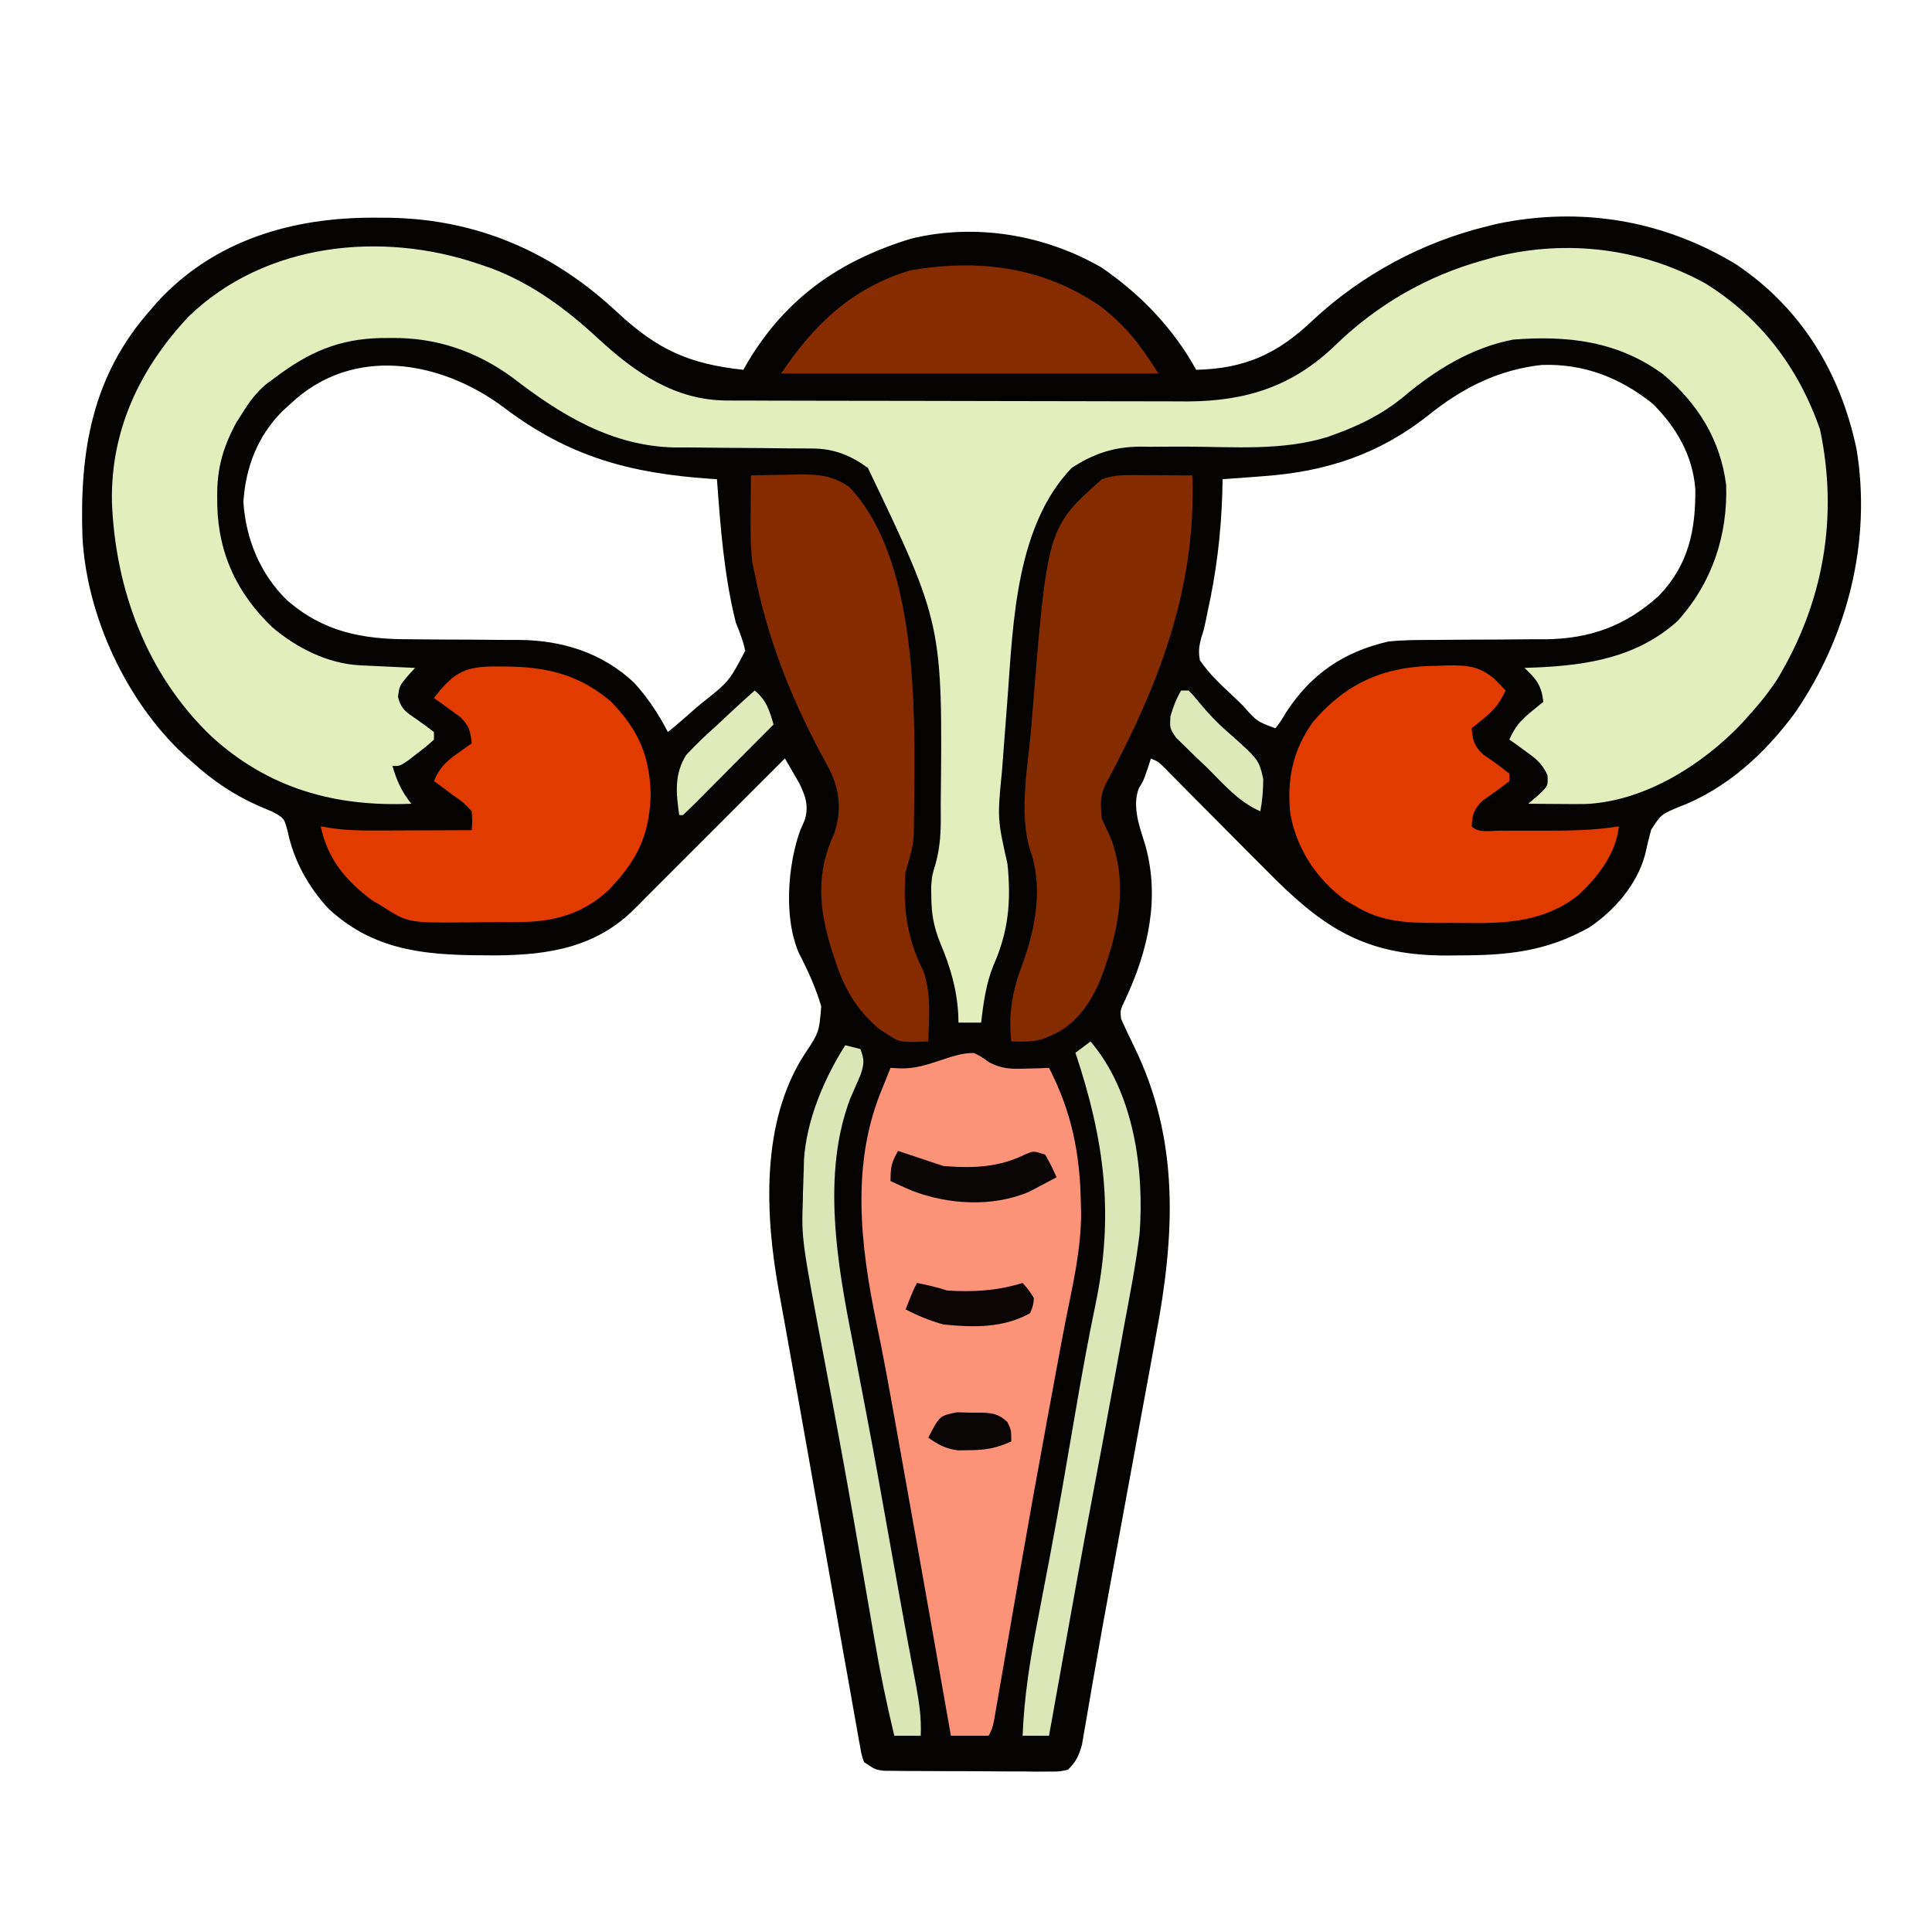 <?xml version="1.0" encoding="UTF-8"?>
<svg version="1.1" xmlns="http://www.w3.org/2000/svg" width="512" height="512">
<path d="M0 0 C1.193 0.006 2.387 0.011 3.616 0.017 C27.169 0.342 47.276 9.13 64.387 25.176 C74.944 34.98 83.324 38.779 97.688 40.312 C98.065 39.646 98.443 38.98 98.832 38.293 C109.069 21.151 123.283 11.336 142.137 5.562 C159.142 1.405 177.563 4.495 192.586 13.199 C202.843 20.188 211.699 29.392 217.688 40.312 C230.703 40.031 239.473 35.969 248.793 26.996 C261.662 15.065 277.654 6.467 294.688 2.312 C295.578 2.088 296.469 1.864 297.387 1.633 C319.62 -2.998 341.368 0.635 360.688 12.312 C378.092 23.946 388.439 41.114 392.688 61.312 C396.717 85.743 390.358 110.85 376.429 131.146 C368.475 141.989 358.219 151.406 345.562 156.188 C340.94 158.113 340.94 158.113 338.27 162.176 C337.668 164.411 337.119 166.661 336.621 168.922 C334.468 176.742 328.614 183.511 321.953 188.035 C310.533 194.474 300.277 195.492 287.438 195.5 C285.854 195.518 285.854 195.518 284.238 195.537 C263.881 195.574 252.762 189.312 238.632 175.316 C233.967 170.665 229.326 165.99 224.688 161.312 C221.524 158.122 218.357 154.935 215.188 151.75 C214.102 150.652 214.102 150.652 212.994 149.531 C212.326 148.86 211.657 148.188 210.969 147.496 C210.382 146.904 209.794 146.311 209.189 145.701 C207.719 144.212 207.719 144.212 205.688 143.312 C205.399 144.22 205.11 145.127 204.812 146.062 C203.688 149.312 203.688 149.312 202.5 151.188 C200.61 156.131 202.755 161.605 204.25 166.438 C208.104 180.397 204.969 194.203 198.957 207.066 C197.535 210.044 197.535 210.044 197.793 212.32 C198.844 214.662 199.926 216.986 201.062 219.287 C213.466 244.415 212.056 269.689 206.961 296.59 C206.57 298.741 206.181 300.892 205.793 303.043 C204.778 308.651 203.739 314.254 202.693 319.857 C201.651 325.462 200.633 331.072 199.613 336.682 C198.044 345.298 196.458 353.912 194.858 362.523 C193.486 369.913 192.152 377.309 190.868 384.715 C190.595 386.277 190.321 387.839 190.048 389.401 C189.556 392.208 189.078 395.017 188.607 397.828 C188.395 399.039 188.182 400.25 187.963 401.498 C187.787 402.535 187.611 403.571 187.43 404.639 C186.616 407.568 185.879 409.202 183.688 411.312 C181.411 411.807 181.411 411.807 178.713 411.798 C177.702 411.804 176.691 411.811 175.649 411.817 C174.558 411.803 173.467 411.788 172.344 411.773 C171.223 411.773 170.102 411.772 168.948 411.771 C166.577 411.765 164.207 411.749 161.836 411.724 C158.202 411.688 154.568 411.683 150.934 411.684 C148.633 411.674 146.332 411.662 144.031 411.648 C142.941 411.646 141.85 411.644 140.726 411.642 C139.715 411.629 138.704 411.616 137.662 411.603 C136.772 411.595 135.882 411.588 134.964 411.58 C132.688 411.312 132.688 411.312 129.688 409.312 C129.036 407.505 129.036 407.505 128.639 405.274 C128.482 404.428 128.326 403.583 128.164 402.711 C128.005 401.781 127.846 400.85 127.682 399.891 C127.416 398.422 127.416 398.422 127.144 396.923 C126.555 393.662 125.985 390.397 125.414 387.133 C125.005 384.848 124.596 382.564 124.185 380.28 C123.1 374.233 122.031 368.184 120.965 362.133 C119.897 356.087 118.815 350.044 117.734 344 C115.9 333.732 114.078 323.462 112.262 313.191 C111.189 307.125 110.105 301.061 109.007 294.999 C108.886 294.329 108.765 293.66 108.64 292.97 C108.118 290.08 107.593 287.191 107.063 284.303 C103.438 264.257 102.285 239.75 113.816 221.82 C117.76 215.888 117.76 215.888 118.326 209.018 C116.906 204.184 114.863 199.667 112.555 195.197 C108.311 185.977 109.401 171.625 112.75 162.375 C113.133 161.5 113.516 160.624 113.91 159.723 C115.109 156.005 114.173 153.314 112.496 149.855 C112.044 149.078 111.591 148.301 111.125 147.5 C110.67 146.71 110.215 145.92 109.746 145.105 C109.222 144.218 109.222 144.218 108.688 143.312 C108.223 143.777 107.758 144.242 107.279 144.721 C74.743 177.257 74.743 177.257 72.6 179.397 C71.435 180.564 70.273 181.733 69.116 182.908 C58.781 193.392 46.2 195.396 32.06 195.503 C15.404 195.485 0.747 195.125 -12.188 183.188 C-17.575 177.399 -21.464 170.425 -23.066 162.66 C-24.02 159.097 -24.02 159.097 -27.219 157.379 C-28.405 156.883 -29.591 156.386 -30.812 155.875 C-37.502 152.866 -42.846 149.259 -48.312 144.312 C-49.07 143.647 -49.828 142.982 -50.609 142.297 C-65.864 128.094 -76.265 105.673 -77.453 84.853 C-78.247 62.027 -75.022 41.943 -59.312 24.312 C-58.743 23.65 -58.173 22.987 -57.586 22.305 C-42.459 5.891 -21.723 -0.107 0 0 Z M-22.312 49.312 C-23.362 50.268 -23.362 50.268 -24.434 51.242 C-31.016 57.836 -34.183 66.012 -34.812 75.312 C-34.164 85.205 -30.376 94.384 -23.312 101.312 C-13.683 109.726 -3.401 111.757 9.129 111.719 C10.701 111.735 10.701 111.735 12.306 111.752 C16.738 111.797 21.17 111.809 25.602 111.824 C28.861 111.84 32.12 111.873 35.379 111.906 C36.365 111.903 37.35 111.9 38.366 111.897 C49.748 112.019 60.305 115.308 68.73 123.234 C72.395 127.266 75.175 131.489 77.688 136.312 C80.08 134.365 82.382 132.362 84.688 130.312 C85.229 129.851 85.77 129.389 86.327 128.914 C93.894 122.933 93.894 122.933 98.184 114.773 C97.622 112.129 96.71 109.815 95.688 107.312 C92.577 94.792 91.619 82.142 90.688 69.312 C90.089 69.273 89.491 69.233 88.874 69.192 C67.564 67.711 51.455 63.353 34.197 50.291 C17.453 37.788 -5.862 33.735 -22.312 49.312 Z M279.438 52.188 C266.347 62.636 252.148 67.336 235.5 68.5 C234.453 68.582 233.405 68.664 232.326 68.748 C229.781 68.946 227.235 69.134 224.688 69.312 C224.662 70.524 224.636 71.736 224.609 72.984 C224.275 83.909 222.998 94.193 220.625 104.859 C220.396 105.987 220.396 105.987 220.163 107.137 C219.688 109.312 219.688 109.312 219.03 111.332 C218.433 113.593 218.242 115.006 218.688 117.312 C221.179 120.957 224.266 123.828 227.5 126.812 C228.769 128.046 228.769 128.046 230.064 129.305 C233.803 133.528 233.803 133.528 238.688 135.312 C240.104 133.46 240.104 133.46 241.5 131.125 C248.151 120.892 256.846 114.995 268.688 112.312 C272.547 111.919 276.372 111.895 280.25 111.906 C281.858 111.89 281.858 111.89 283.498 111.873 C288.039 111.828 292.579 111.816 297.12 111.801 C300.455 111.785 303.79 111.752 307.125 111.719 C308.136 111.722 309.146 111.725 310.188 111.728 C322.067 111.604 331.594 108.168 340.375 100.125 C348.165 91.996 350.074 82.795 349.961 71.918 C349.285 63.003 344.952 55.577 338.688 49.312 C330.035 42.382 320.366 38.622 309.219 39.027 C297.758 40.318 288.336 45.06 279.438 52.188 Z " fill="#040302" transform="translate(99.312,57.688)"/>
<path d="M0 0 C1.062 0.362 2.124 0.724 3.219 1.098 C14.141 5.25 23.055 11.894 31.578 19.766 C41.351 28.782 51.895 36.099 65.639 36.14 C66.789 36.146 67.938 36.152 69.122 36.158 C70.379 36.159 71.636 36.16 72.932 36.161 C74.272 36.166 75.613 36.171 76.954 36.176 C80.595 36.189 84.236 36.196 87.877 36.2 C90.156 36.203 92.434 36.207 94.713 36.212 C101.855 36.225 108.997 36.235 116.139 36.239 C124.361 36.243 132.582 36.261 140.803 36.29 C147.171 36.312 153.539 36.322 159.907 36.323 C163.704 36.324 167.5 36.33 171.296 36.348 C174.875 36.364 178.454 36.366 182.032 36.358 C183.953 36.356 185.873 36.37 187.794 36.384 C203.415 36.31 215.78 32.288 227.062 21.312 C238.009 10.711 251.31 3.058 266 -1 C267.127 -1.316 268.253 -1.632 269.414 -1.957 C288.264 -6.616 307.763 -4.266 324.82 5.031 C339.609 14.188 349.575 27.358 355.312 43.75 C360.241 67.049 356.253 89.667 344 110 C341.886 113.248 339.609 116.138 337 119 C336.273 119.819 335.546 120.637 334.797 121.48 C324.391 132.574 308.732 142.484 293.019 143.074 C290.741 143.098 288.466 143.087 286.188 143.062 C285.005 143.056 285.005 143.056 283.799 143.049 C281.866 143.037 279.933 143.019 278 143 C278.846 142.278 279.691 141.556 280.562 140.812 C283.258 138.295 283.258 138.295 283.098 135.426 C281.717 132.375 280.145 131.132 277.438 129.188 C276.611 128.583 275.785 127.978 274.934 127.355 C274.296 126.908 273.657 126.461 273 126 C274.382 122.79 275.924 120.951 278.625 118.75 C279.257 118.229 279.888 117.708 280.539 117.172 C281.021 116.785 281.503 116.398 282 116 C281.514 111.626 280.164 109.961 277 107 C278.541 106.944 278.541 106.944 280.113 106.887 C293.884 106.28 306.843 104.178 317.531 94.617 C326.657 84.57 330.895 71.956 330.445 58.488 C328.918 46.523 322.918 36.923 313.812 29.25 C301.793 20.385 288.448 18.853 274 20 C263.141 22.055 253.416 28.005 245.062 35.062 C239.582 39.587 233.671 42.589 227 45 C226.261 45.271 225.522 45.541 224.761 45.82 C212.866 49.496 199.92 48.415 187.603 48.36 C184.42 48.352 181.238 48.374 178.055 48.398 C177.094 48.385 176.133 48.372 175.144 48.358 C168.138 48.434 162.897 50.186 157 54 C142.389 69.272 141.511 94.443 140.065 114.241 C139.812 117.691 139.545 121.139 139.275 124.588 C139.106 126.812 138.937 129.037 138.77 131.262 C138.691 132.277 138.613 133.291 138.533 134.337 C137.303 146.924 137.303 146.924 140 159 C140.972 168.818 140.303 176.805 136.246 185.906 C134.281 190.784 133.627 195.804 133 201 C131.02 201 129.04 201 127 201 C126.986 200.357 126.972 199.714 126.957 199.051 C126.586 192.025 124.864 186.326 122.156 179.848 C120.448 175.641 119.845 172.231 119.812 167.688 C119.798 166.784 119.784 165.88 119.77 164.949 C120 162 120 162 120.992 158.711 C122.183 154.327 122.342 150.456 122.312 145.938 C122.308 145.02 122.304 144.102 122.3 143.157 C122.799 95.352 122.799 95.352 103 54 C98.39 50.641 93.957 48.882 88.26 48.858 C87.298 48.851 86.336 48.844 85.345 48.837 C84.304 48.833 83.263 48.829 82.191 48.824 C79.977 48.801 77.763 48.777 75.549 48.752 C72.067 48.717 68.585 48.688 65.103 48.674 C61.736 48.658 58.37 48.618 55.004 48.574 C53.47 48.577 53.47 48.577 51.906 48.58 C35.295 48.303 21.65 39.986 8.844 30.078 C-0.836 23.005 -11.441 19.425 -23.375 19.562 C-24.299 19.57 -25.223 19.578 -26.175 19.585 C-37.258 19.853 -45.211 23.366 -54 30 C-55.253 30.92 -55.253 30.92 -56.531 31.859 C-59.157 34.136 -60.786 36.31 -62.625 39.25 C-63.195 40.142 -63.765 41.034 -64.352 41.953 C-67.927 48.562 -69.54 54.224 -69.438 61.75 C-69.43 62.535 -69.422 63.32 -69.415 64.129 C-69.054 76.973 -64.053 87.405 -54.812 96.25 C-48.399 101.705 -40.049 105.917 -31.551 106.316 C-30.703 106.358 -29.856 106.4 -28.982 106.443 C-28.101 106.483 -27.22 106.522 -26.312 106.562 C-25.42 106.606 -24.527 106.649 -23.607 106.693 C-21.405 106.799 -19.203 106.901 -17 107 C-17.66 107.722 -18.32 108.444 -19 109.188 C-21.139 111.795 -21.139 111.795 -21.531 114.582 C-20.793 117.943 -19.297 118.767 -16.5 120.688 C-14.971 121.751 -13.463 122.847 -12 124 C-12 124.66 -12 125.32 -12 126 C-13.898 127.727 -13.898 127.727 -16.375 129.625 C-17.187 130.257 -17.999 130.888 -18.836 131.539 C-21 133 -21 133 -23 133 C-21.833 136.951 -20.552 139.784 -18 143 C-38.204 143.881 -55.871 138.968 -71 125.125 C-88.029 108.831 -96.422 86.369 -97.336 63.08 C-97.702 43.948 -89.914 27.644 -77.016 13.883 C-56.765 -5.683 -25.85 -8.879 0 0 Z " fill="#E3EEBD" transform="translate(127,70)"/>
<path d="M0 0 C1.875 0.938 1.875 0.938 4.066 2.484 C7.509 4.266 9.836 4.242 13.688 4.125 C14.849 4.098 16.01 4.071 17.207 4.043 C18.087 4.008 18.968 3.973 19.875 3.938 C25.959 15.721 28.121 26.873 28.312 40 C28.335 40.866 28.357 41.732 28.38 42.624 C28.349 51.985 26.28 60.998 24.434 70.133 C23.534 74.648 22.7 79.175 21.867 83.703 C21.698 84.62 21.528 85.537 21.354 86.482 C20.818 89.383 20.284 92.285 19.75 95.188 C19.563 96.204 19.375 97.221 19.182 98.268 C16.763 111.412 14.4 124.565 12.102 137.73 C11.987 138.386 11.872 139.042 11.754 139.717 C10.517 146.803 9.286 153.891 8.062 160.979 C7.656 163.318 7.25 165.657 6.844 167.996 C6.659 169.077 6.474 170.158 6.283 171.272 C6.112 172.256 5.94 173.241 5.764 174.256 C5.615 175.116 5.467 175.976 5.314 176.863 C4.875 178.938 4.875 178.938 3.875 180.938 C0.575 180.938 -2.725 180.938 -6.125 180.938 C-6.351 179.654 -6.576 178.371 -6.808 177.049 C-10.937 153.568 -15.08 130.089 -19.303 106.625 C-19.874 103.444 -20.442 100.262 -21.009 97.08 C-22.521 88.63 -24.038 80.19 -25.801 71.789 C-30.151 50.918 -32.746 29.027 -24.125 8.938 C-23.741 7.977 -23.357 7.017 -22.961 6.027 C-22.685 5.338 -22.409 4.648 -22.125 3.938 C-21.268 3.984 -20.411 4.03 -19.527 4.078 C-12.208 4.309 -6.027 -0.177 0 0 Z " fill="#FC9379" transform="translate(258.125,279.062)"/>
<path d="M0 0 C0.938 0.003 1.876 0.006 2.842 0.01 C4.306 0.022 4.306 0.022 5.801 0.035 C6.789 0.04 7.777 0.044 8.795 0.049 C11.234 0.061 13.674 0.077 16.113 0.098 C17.149 30.412 7.159 55.703 -7.024 82.225 C-8.458 85.338 -8.216 87.697 -7.887 91.098 C-7.247 92.527 -6.577 93.942 -5.887 95.348 C-0.445 108.333 -3.719 122.401 -8.77 134.926 C-11.455 140.738 -15.31 146.058 -21.387 148.535 C-22.098 148.843 -22.81 149.151 -23.543 149.469 C-26.387 150.232 -28.956 150.203 -31.887 150.098 C-32.695 142.468 -31.555 136.532 -28.887 129.473 C-25.432 120.147 -23.404 108.906 -26.918 99.27 C-29.973 89.268 -27.405 76.912 -26.574 66.598 C-26.507 65.752 -26.439 64.906 -26.37 64.034 C-22.332 13.992 -22.332 13.992 -7.887 1.098 C-4.945 0.117 -3.062 -0.019 0 0 Z " fill="#852B00" transform="translate(299.887,125.902)"/>
<path d="M0 0 C3.208 -0.088 6.416 -0.141 9.625 -0.188 C10.529 -0.213 11.432 -0.238 12.363 -0.264 C17.668 -0.322 21.468 -0.084 26 3 C45.818 23.761 43.339 68.784 43.168 95.426 C42.949 98.784 41.938 101.775 41 105 C40.182 114.264 41.378 122.949 45.688 131.25 C47.809 137.311 47.221 143.646 47 150 C39.511 150.297 39.511 150.297 35.938 147.938 C35.328 147.555 34.718 147.172 34.09 146.777 C27.761 141.394 24.632 135.812 22.125 127.938 C21.826 127.011 21.527 126.084 21.219 125.129 C17.97 114.452 17.25 105.169 22.125 94.793 C24.042 88.674 23.621 83.72 20.84 77.941 C19.887 76.14 18.919 74.348 17.938 72.562 C10.048 57.481 4.307 42.712 1 26 C0.803 25.064 0.606 24.128 0.402 23.164 C-0.172 18.646 -0.105 14.174 -0.062 9.625 C-0.058 8.698 -0.053 7.771 -0.049 6.816 C-0.037 4.544 -0.021 2.272 0 0 Z " fill="#862B00" transform="translate(199,126)"/>
<path d="M0 0 C0.955 -0.037 1.909 -0.073 2.893 -0.111 C8.019 -0.143 11.146 0.2 15.121 3.598 C16.084 4.562 17.033 5.543 17.938 6.562 C16.442 9.737 15.046 11.585 12.312 13.812 C11.681 14.333 11.049 14.854 10.398 15.391 C9.916 15.777 9.434 16.164 8.938 16.562 C9.247 19.83 9.576 21.222 12.004 23.512 C12.828 24.085 13.651 24.659 14.5 25.25 C16.01 26.312 17.498 27.408 18.938 28.562 C18.938 29.223 18.938 29.883 18.938 30.562 C16.698 32.358 14.359 33.973 12.004 35.613 C9.569 37.91 9.153 39.262 8.938 42.562 C10.791 44.416 13.839 43.693 16.316 43.695 C17.631 43.697 18.945 43.698 20.299 43.699 C20.989 43.697 21.68 43.695 22.391 43.693 C24.467 43.688 26.543 43.693 28.619 43.699 C35.133 43.702 41.498 43.607 47.938 42.562 C47.268 49.699 42.282 56.131 37.126 60.851 C28.111 67.901 18.07 68.333 7.146 68.159 C4.742 68.125 2.343 68.139 -0.061 68.158 C-8.046 68.151 -15.115 67.95 -22.062 63.562 C-22.86 63.105 -23.658 62.647 -24.48 62.176 C-32.101 56.574 -37.206 48.891 -39.062 39.562 C-40.162 30.441 -38.496 22.268 -33.039 14.789 C-23.967 4.231 -13.783 0.028 0 0 Z " fill="#E13B00" transform="translate(381.062,176.438)"/>
<path d="M0 0 C0.902 0.01 1.804 0.02 2.734 0.031 C13.148 0.274 21.319 2.5 29.375 9.375 C36.553 16.901 39.48 23.4 39.812 33.75 C39.528 44.773 36.266 51.307 28.68 59.242 C21.907 65.509 14.348 67.683 5.23 67.711 C4.461 67.718 3.692 67.724 2.899 67.731 C1.278 67.741 -0.343 67.746 -1.964 67.746 C-4.42 67.75 -6.874 67.786 -9.33 67.824 C-24.54 67.934 -24.54 67.934 -31.625 63.375 C-32.423 62.906 -33.221 62.437 -34.043 61.953 C-41.033 56.706 -45.82 51.037 -47.625 42.375 C-46.633 42.538 -45.641 42.701 -44.619 42.869 C-40.652 43.433 -36.724 43.503 -32.723 43.473 C-31.639 43.471 -31.639 43.471 -30.533 43.468 C-28.251 43.463 -25.969 43.45 -23.688 43.438 C-22.13 43.432 -20.572 43.428 -19.014 43.424 C-15.217 43.413 -11.421 43.396 -7.625 43.375 C-7.442 40.969 -7.442 40.969 -7.625 38.375 C-9.8 36.03 -9.8 36.03 -12.625 34.062 C-13.553 33.365 -14.481 32.668 -15.438 31.949 C-16.159 31.43 -16.881 30.91 -17.625 30.375 C-16.199 26.923 -14.528 25.274 -11.5 23.125 C-10.776 22.604 -10.051 22.083 -9.305 21.547 C-8.75 21.16 -8.196 20.773 -7.625 20.375 C-7.936 17.097 -8.298 15.694 -10.691 13.355 C-11.515 12.764 -12.339 12.172 -13.188 11.562 C-14.014 10.958 -14.84 10.353 -15.691 9.73 C-16.329 9.283 -16.968 8.836 -17.625 8.375 C-12.122 1.103 -8.928 -0.142 0 0 Z " fill="#E13B00" transform="translate(132.625,176.625)"/>
<path d="M0 0 C6.882 5.325 10.739 10.372 15.434 17.883 C-17.566 17.883 -50.566 17.883 -84.566 17.883 C-75.885 4.861 -65.646 -4.929 -50.25 -9.488 C-32.28 -12.556 -15.227 -10.453 0 0 Z " fill="#872B00" transform="translate(291.566,81.117)"/>
<path d="M0 0 C1.32 0.33 2.64 0.66 4 1 C5.098 3.768 5.022 4.933 4.074 7.812 C3.159 9.917 2.242 12.021 1.324 14.125 C-6.292 34.127 -2.104 58.145 1.938 78.438 C2.346 80.581 2.753 82.725 3.157 84.87 C3.998 89.323 4.849 93.774 5.708 98.224 C7.645 108.315 9.437 118.432 11.241 128.548 C11.969 132.625 12.701 136.7 13.435 140.775 C13.78 142.687 14.123 144.598 14.466 146.51 C15.341 151.386 16.233 156.258 17.15 161.127 C17.429 162.624 17.429 162.624 17.715 164.152 C18.069 166.047 18.427 167.941 18.791 169.834 C19.62 174.289 20.208 178.443 20 183 C17.69 183 15.38 183 13 183 C10.992 174.628 9.248 166.259 7.801 157.773 C7.605 156.643 7.408 155.512 7.206 154.346 C6.788 151.935 6.372 149.524 5.956 147.112 C4.859 140.745 3.751 134.38 2.641 128.016 C2.418 126.741 2.196 125.466 1.967 124.153 C-0.376 110.77 -2.86 97.415 -5.399 84.068 C-11.58 51.477 -11.58 51.477 -11.25 41.375 C-11.228 40.254 -11.228 40.254 -11.206 39.11 C-11.157 37.073 -11.08 35.036 -11 33 C-10.981 32.143 -10.961 31.286 -10.941 30.402 C-10.292 19.88 -5.593 8.782 0 0 Z " fill="#DBE6B7" transform="translate(224,277)"/>
<path d="M0 0 C11.448 13.392 14.289 33.927 13 51 C11.996 59.224 10.396 67.36 8.875 75.5 C8.456 77.8 8.038 80.1 7.621 82.4 C6.432 88.937 5.219 95.469 4 102 C3.71 103.56 3.42 105.12 3.13 106.68 C2.203 111.663 1.269 116.645 0.323 121.625 C-2.163 134.734 -4.516 147.867 -6.875 161 C-7.08 162.144 -7.286 163.288 -7.498 164.466 C-8.667 170.977 -9.834 177.488 -11 184 C-13.31 184 -15.62 184 -18 184 C-17.587 173.499 -15.97 163.487 -13.963 153.196 C-13.044 148.479 -12.152 143.757 -11.258 139.035 C-10.978 137.563 -10.978 137.563 -10.693 136.061 C-8.426 124.059 -6.364 112.022 -4.308 99.983 C-2.573 89.827 -0.781 79.708 1.335 69.624 C6.314 45.766 3.674 25.955 -4 3 C-2.68 2.01 -1.36 1.02 0 0 Z " fill="#DCE7B8" transform="translate(289,276)"/>
<path d="M0 0 C4 1.333 8 2.667 12 4 C20.041 4.638 26.729 4.412 34.012 0.777 C36 0 36 0 39 1 C40.688 4.062 40.688 4.062 42 7 C40.464 7.823 38.921 8.633 37.375 9.438 C36.516 9.89 35.658 10.342 34.773 10.809 C25.049 14.986 13.257 14.255 3.562 10.5 C1.697 9.692 -0.162 8.868 -2 8 C-2 4.233 -1.765 3.088 0 0 Z " fill="#090504" transform="translate(238,305)"/>
<path d="M0 0 C3.092 2.53 3.909 5.225 5 9 C1.604 12.421 -1.796 15.839 -5.199 19.254 C-6.357 20.417 -7.514 21.581 -8.671 22.746 C-10.329 24.416 -11.99 26.084 -13.652 27.75 C-14.172 28.275 -14.692 28.8 -15.228 29.341 C-16.466 30.58 -17.731 31.793 -19 33 C-19.33 33 -19.66 33 -20 33 C-20.826 27.211 -21.358 22.136 -18.125 17.052 C-15.537 14.26 -12.85 11.712 -10 9.188 C-9.046 8.292 -8.092 7.397 -7.109 6.475 C-4.766 4.284 -2.399 2.129 0 0 Z " fill="#E0EBBB" transform="translate(200,183)"/>
<path d="M0 0 C0.66 0 1.32 0 2 0 C3.305 1.328 3.305 1.328 4.875 3.25 C7.142 5.984 9.455 8.453 12.129 10.781 C20.623 18.315 20.623 18.315 21.77 23.438 C21.752 26.388 21.554 29.105 21 32 C15.197 29.517 11.117 24.608 6.688 20.25 C5.743 19.355 4.799 18.461 3.826 17.539 C2.939 16.665 2.051 15.791 1.137 14.891 C0.319 14.097 -0.499 13.303 -1.341 12.485 C-3 10 -3 10 -2.825 6.843 C-2.101 4.347 -1.295 2.245 0 0 Z " fill="#DEE9B9" transform="translate(313,183)"/>
<path d="M0 0 C2.763 0.523 5.326 1.109 8 2 C14.999 2.446 21.299 2.062 28 0 C29.562 1.75 29.562 1.75 31 4 C30.785 6.031 30.785 6.031 30 8 C22.866 11.995 14.988 11.796 7 11 C3.461 9.999 0.251 8.713 -3 7 C-1.125 2.25 -1.125 2.25 0 0 Z " fill="#0A0504" transform="translate(243,340)"/>
<path d="M0 0 C1.319 0.034 2.637 0.067 3.996 0.102 C4.668 0.095 5.341 0.089 6.033 0.082 C9.257 0.152 11.015 0.332 13.398 2.578 C14.434 4.727 14.434 4.727 14.434 7.727 C10.643 9.476 7.601 10.023 3.434 10.039 C2.423 10.056 1.412 10.073 0.371 10.09 C-2.948 9.679 -4.845 8.622 -7.566 6.727 C-4.578 0.933 -4.578 0.933 0 0 Z " fill="#090504" transform="translate(253.566,374.273)"/>
</svg>
